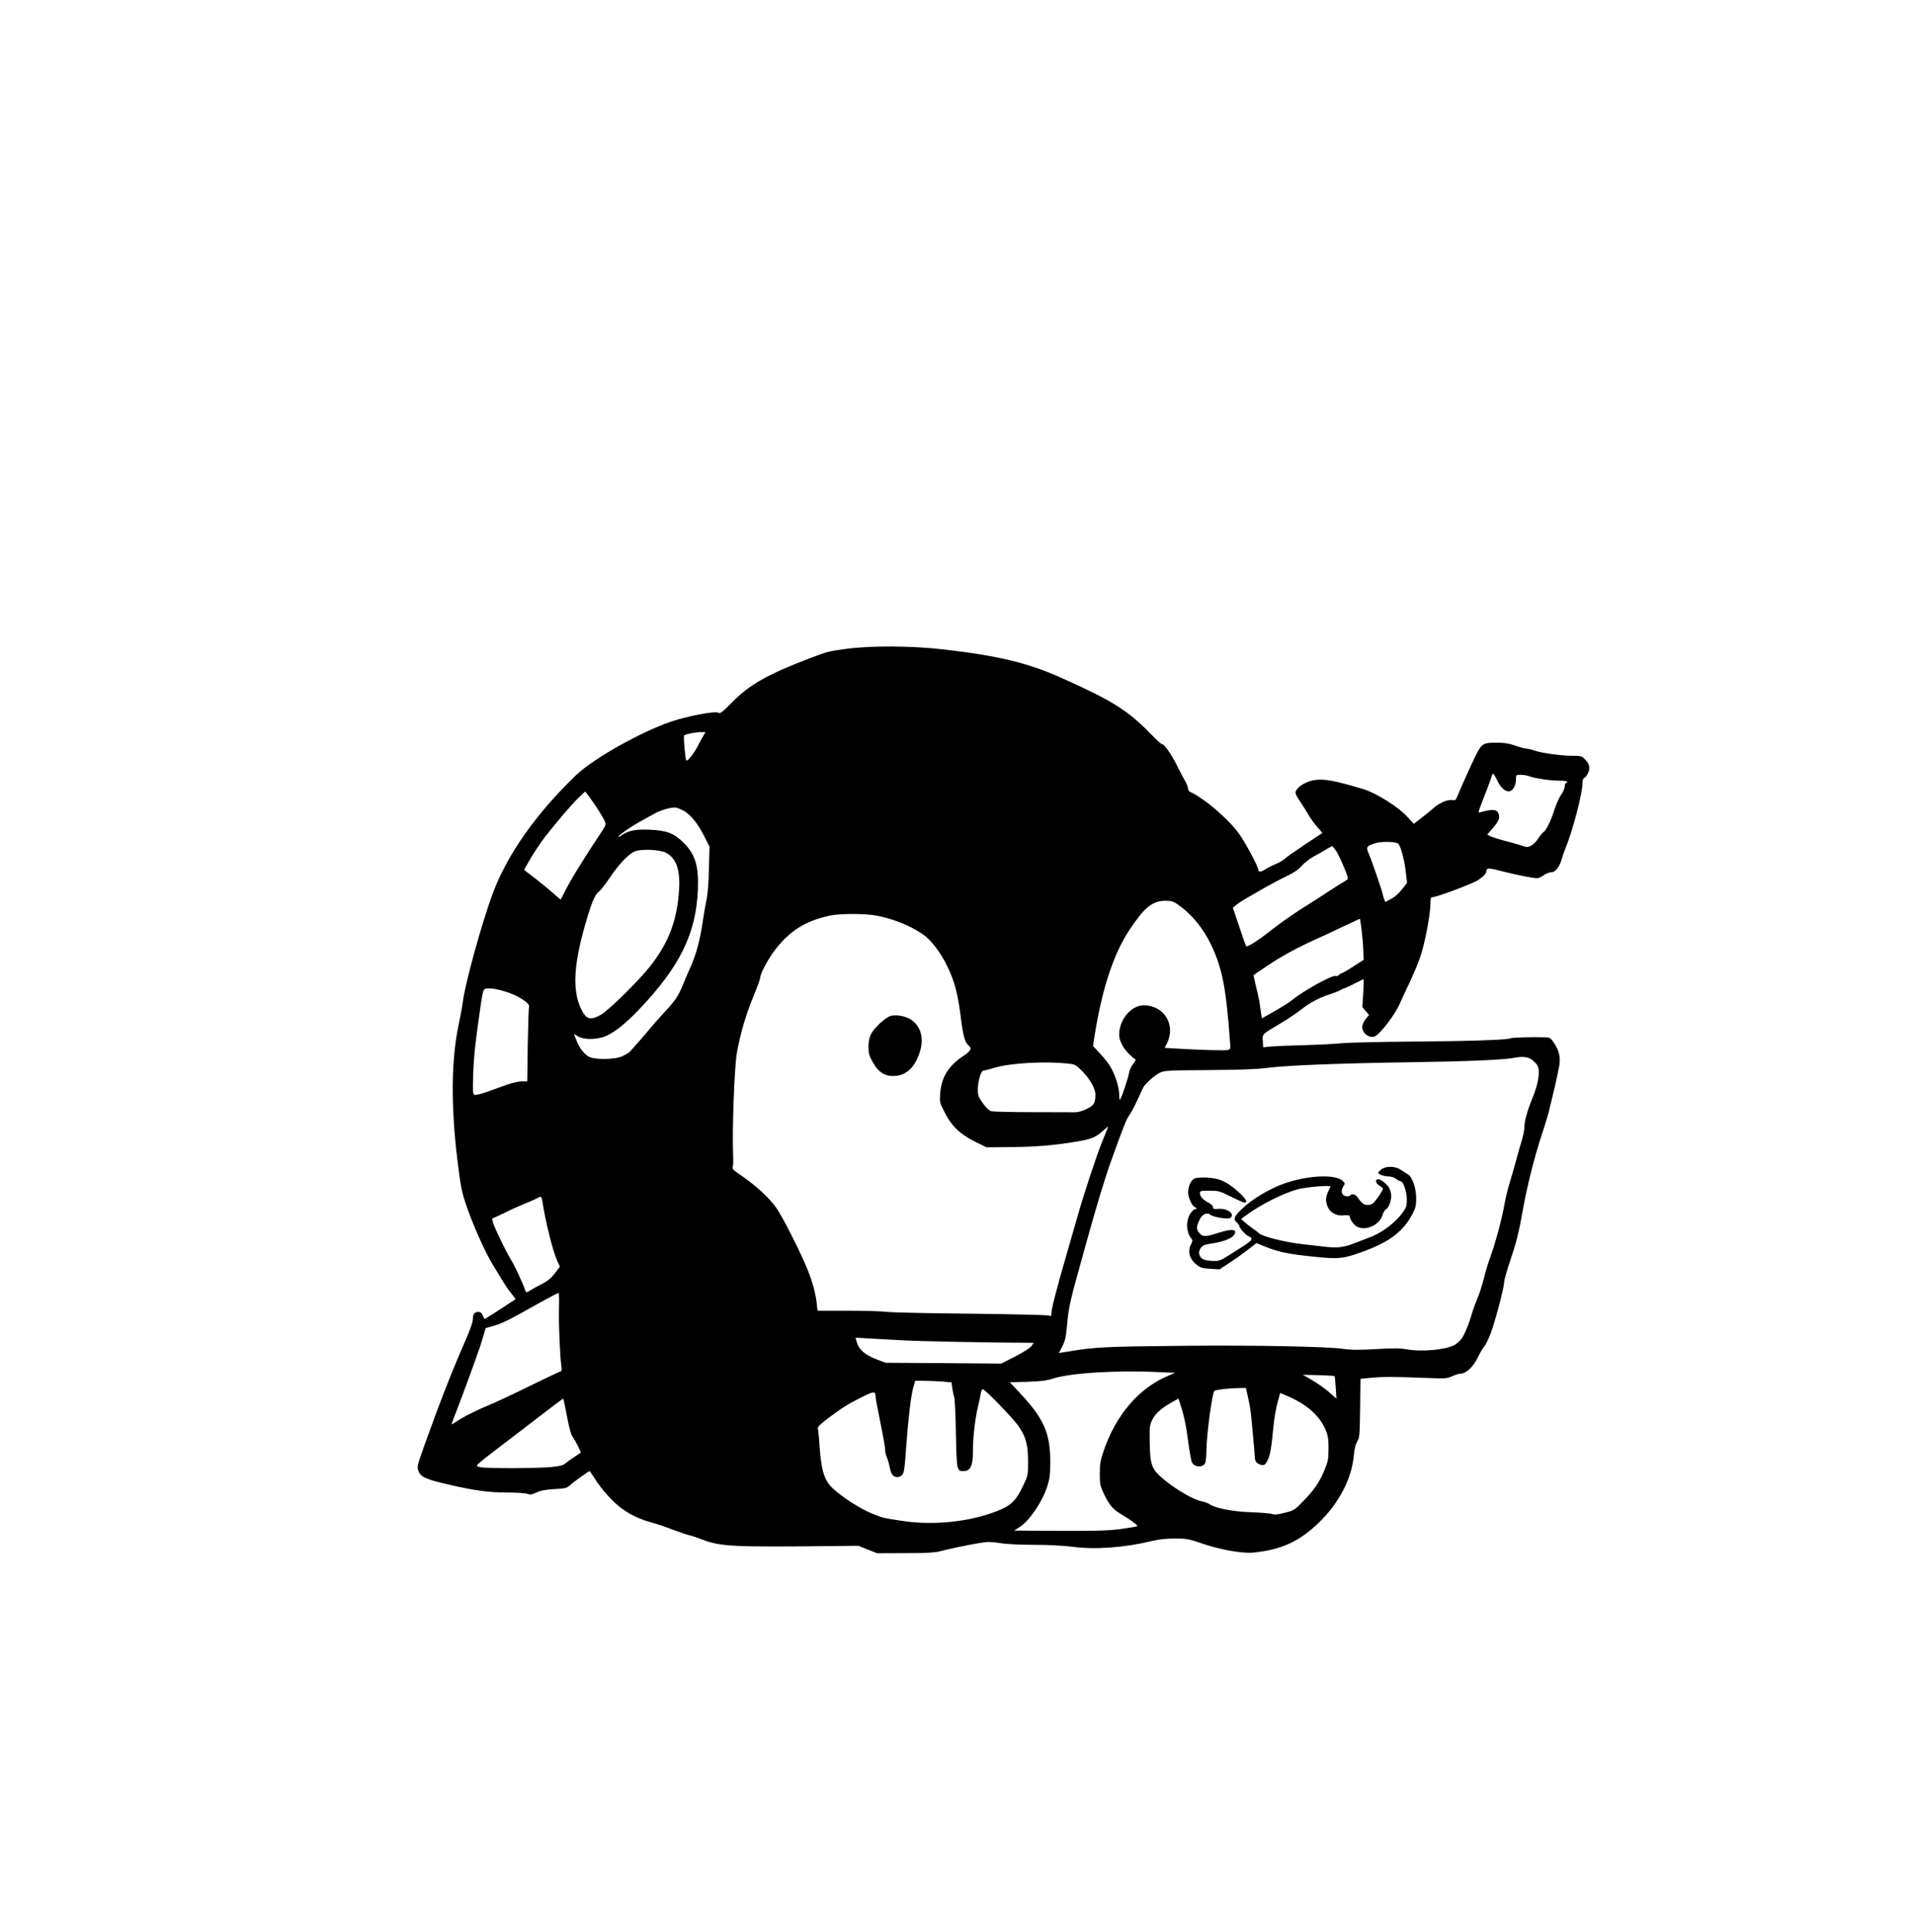 <?xml version="1.0" standalone="no"?>
<!DOCTYPE svg PUBLIC "-//W3C//DTD SVG 20010904//EN"
 "http://www.w3.org/TR/2001/REC-SVG-20010904/DTD/svg10.dtd">
<svg version="1.0" xmlns="http://www.w3.org/2000/svg"
 width="1611pt" height="1626pt" viewBox="0 0 1611 1626"
 preserveAspectRatio="xMidYMid meet">

<g transform="translate(0,1626) scale(0.1,-0.1)"
fill="#000000" stroke="none">
<path d="M7125 10800 c-148 -20 -162 -23 -305 -78 -358 -136 -511 -223 -655
-369 -86 -87 -103 -100 -118 -91 -30 16 -255 -26 -403 -76 -252 -86 -651 -311
-794 -448 -338 -325 -581 -669 -703 -998 -93 -250 -234 -763 -252 -915 -4 -33
-20 -121 -36 -195 -61 -294 -64 -676 -10 -1125 28 -230 37 -274 73 -380 53
-159 158 -396 220 -498 28 -45 69 -113 92 -151 22 -37 56 -86 75 -107 18 -22
32 -41 30 -42 -212 -140 -260 -170 -263 -165 -1 2 -7 15 -14 31 -8 18 -19 27
-35 27 -33 0 -47 -18 -47 -61 0 -24 -22 -87 -61 -176 -114 -259 -221 -534
-349 -892 -59 -166 -61 -175 -48 -210 18 -50 68 -72 258 -115 217 -50 334 -66
491 -66 75 0 150 -5 167 -11 25 -9 38 -7 79 12 35 16 75 24 150 28 91 5 105 9
130 32 29 27 157 119 165 119 3 0 22 -28 43 -61 55 -90 157 -202 229 -254 79
-56 154 -91 260 -120 44 -12 122 -39 173 -59 50 -19 111 -40 135 -45 24 -6 72
-22 107 -36 154 -60 259 -65 1131 -55 l185 2 79 -32 80 -31 235 1 c176 0 250
4 294 16 132 34 355 77 402 78 28 0 82 -5 120 -12 39 -6 158 -12 267 -12 122
0 243 -6 320 -16 195 -26 441 -8 673 48 63 15 121 21 195 21 97 0 114 -3 225
-41 149 -52 342 -87 435 -77 235 23 387 93 553 254 168 163 276 371 292 565 5
53 14 90 28 115 21 34 22 51 25 282 l3 246 82 8 c97 10 205 10 459 0 178 -7
189 -6 231 14 24 11 55 21 69 21 46 0 105 54 143 130 18 39 45 84 58 100 14
16 39 68 57 117 38 106 110 380 110 421 0 17 22 97 50 179 58 174 72 233 110
443 36 200 96 436 158 625 28 83 55 175 62 205 7 30 21 87 30 125 10 39 23 95
29 125 7 30 16 78 22 105 17 76 5 138 -36 201 -36 53 -37 54 -88 55 -98 3
-271 -2 -281 -8 -22 -14 -356 -25 -821 -28 -269 -2 -539 -8 -600 -14 -60 -6
-202 -13 -315 -16 -113 -3 -237 -8 -276 -11 l-72 -7 -3 52 c-5 60 -10 55 157
154 60 36 137 88 172 116 66 53 151 98 242 126 30 10 66 24 80 32 14 8 34 17
45 20 11 4 49 21 84 40 35 18 66 33 68 33 2 0 1 -53 -3 -118 l-7 -117 28 -33
28 -33 -22 -27 c-34 -43 -41 -68 -30 -102 13 -37 59 -63 94 -54 45 11 179 186
222 289 12 28 47 103 78 168 31 65 72 164 91 220 38 111 84 356 84 443 0 43 3
54 16 54 30 0 238 75 359 130 43 20 95 65 95 84 1 34 16 35 130 5 119 -31 259
-58 296 -59 12 0 38 11 58 25 20 14 48 25 62 25 35 0 68 40 88 107 10 32 22
69 28 83 62 146 148 473 148 561 0 24 5 39 15 43 8 3 22 21 31 40 21 42 13 79
-26 117 -26 27 -34 29 -107 29 -93 0 -262 24 -318 44 -22 8 -51 15 -65 16 -14
0 -56 11 -95 25 -55 19 -90 25 -163 25 -110 0 -120 -6 -175 -116 -33 -66 -137
-298 -156 -348 -8 -19 -15 -22 -36 -19 -37 8 -112 -24 -159 -67 -23 -20 -69
-58 -104 -85 l-62 -48 -56 61 c-71 79 -262 199 -364 230 -239 71 -322 88 -405
79 -62 -6 -136 -44 -161 -82 -17 -26 -14 -36 36 -110 15 -22 42 -66 61 -98 18
-32 53 -80 77 -107 l43 -49 -152 -101 c-84 -56 -159 -109 -168 -119 -9 -10
-41 -28 -71 -41 -29 -12 -71 -33 -92 -47 -39 -24 -58 -23 -58 2 0 22 -107 223
-155 290 -51 71 -105 128 -200 211 -72 63 -182 138 -216 149 -11 4 -19 16 -19
28 0 12 -13 45 -29 72 -16 28 -48 88 -70 134 -41 84 -105 173 -120 168 -5 -1
-49 39 -97 89 -193 197 -318 276 -744 467 -285 128 -531 188 -997 242 -265 31
-609 33 -818 5z m-1199 -722 c-9 -13 -32 -55 -52 -94 -32 -65 -87 -134 -98
-123 -8 8 -25 204 -18 210 11 11 92 27 141 28 43 1 43 1 27 -21z m6678 -389
c31 -67 81 -103 114 -83 25 16 42 54 42 97 0 36 1 37 39 37 22 0 52 -5 68 -11
47 -18 177 -38 248 -38 63 0 95 -8 68 -18 -7 -3 -13 -17 -13 -32 0 -15 -13
-45 -29 -67 -15 -21 -41 -77 -56 -124 -34 -103 -68 -174 -93 -192 -10 -7 -31
-32 -45 -55 -15 -23 -41 -50 -59 -59 -29 -15 -36 -15 -77 -1 -26 9 -90 27
-144 41 -54 14 -109 32 -123 39 l-26 14 42 48 c52 60 64 86 56 120 -12 46 -49
50 -158 19 -16 -5 -16 -1 2 48 10 29 34 91 53 138 18 47 37 97 41 113 3 15 10
27 14 26 4 0 20 -27 36 -60z m-7585 -219 c31 -47 63 -100 70 -118 13 -30 11
-35 -21 -85 -156 -234 -264 -409 -314 -510 l-35 -68 -67 58 c-37 33 -106 89
-154 126 l-87 67 50 88 c28 48 74 118 102 157 83 112 253 312 310 365 l52 49
18 -22 c10 -12 44 -60 76 -107z m731 -30 c57 -29 123 -109 174 -210 l48 -95
-5 -185 c-2 -113 -10 -214 -20 -260 -9 -41 -23 -124 -32 -185 -23 -158 -58
-287 -106 -390 -15 -33 -41 -94 -58 -135 -43 -105 -64 -136 -161 -241 -47 -51
-94 -104 -105 -118 -20 -27 -158 -184 -183 -211 -8 -8 -35 -24 -61 -37 -63
-31 -239 -33 -287 -4 -42 25 -78 74 -103 138 l-20 52 33 -20 c53 -31 167 -29
241 5 75 34 162 104 275 222 342 359 480 639 494 1009 8 196 -22 295 -118 391
-83 83 -143 106 -294 112 -121 4 -172 -7 -236 -51 -16 -12 -26 -15 -22 -9 12
20 105 85 181 127 39 21 95 52 125 69 59 33 153 57 185 49 11 -3 36 -14 55
-23z m6014 -276 c21 -8 56 -131 68 -238 l11 -95 -29 -38 c-40 -52 -72 -82
-117 -104 l-37 -20 -10 26 c-6 15 -10 30 -10 34 0 15 -93 286 -116 339 -29 65
-25 72 51 96 47 15 150 15 189 0z m-517 -66 c15 -24 45 -86 66 -138 32 -76 37
-96 26 -103 -31 -18 -121 -75 -180 -114 -35 -23 -126 -82 -203 -130 -76 -48
-186 -126 -245 -172 -114 -91 -212 -154 -222 -143 -4 4 -30 78 -59 166 l-53
158 29 23 c16 13 55 39 87 57 32 18 99 57 149 86 51 29 133 73 184 97 65 31
103 57 131 89 21 24 63 57 93 74 30 16 78 43 105 60 28 17 53 31 57 31 4 1 20
-18 35 -41z m-5642 -14 c86 -45 121 -142 111 -308 -16 -260 -87 -449 -245
-649 -96 -121 -346 -368 -411 -405 -91 -52 -127 -42 -170 50 -72 151 -62 362
31 691 53 188 86 270 117 291 15 10 58 65 96 122 72 108 154 195 208 219 51
23 211 16 263 -11z m4302 -431 c122 -84 220 -202 289 -348 93 -198 124 -360
157 -813 5 -59 4 -62 -18 -68 -23 -6 -234 0 -431 12 l-101 6 19 37 c77 156
-23 321 -195 321 -106 0 -207 -120 -207 -247 0 -67 58 -155 139 -210 2 -1 -8
-18 -23 -38 -15 -19 -30 -52 -33 -73 -6 -39 -56 -192 -73 -221 -7 -12 -10 -1
-10 39 0 61 -33 165 -75 235 -14 25 -53 74 -86 109 l-59 64 15 98 c63 391 161
686 297 887 123 184 190 237 299 237 45 0 64 -5 96 -27z m-2530 -98 c142 -27
286 -85 390 -157 70 -48 150 -152 208 -273 62 -129 88 -230 114 -442 19 -147
33 -196 65 -222 29 -24 17 -46 -48 -89 -121 -80 -181 -176 -192 -307 -6 -79
-6 -81 36 -164 59 -117 130 -185 256 -248 l98 -48 200 2 c217 2 363 14 550 45
131 21 171 37 234 96 24 22 41 35 39 29 -3 -7 -27 -68 -55 -137 -50 -126 -159
-459 -205 -625 -14 -49 -55 -193 -92 -320 -84 -289 -125 -450 -125 -486 0 -26
-2 -27 -27 -19 -16 4 -309 11 -651 15 -343 3 -661 10 -705 15 -45 6 -195 10
-334 10 l-252 0 -6 58 c-10 88 -34 178 -77 286 -55 138 -212 449 -264 522 -56
80 -171 186 -284 264 -73 49 -90 65 -83 79 4 9 6 48 4 86 -10 209 10 759 32
880 32 169 73 310 143 482 30 72 54 140 54 151 0 29 64 149 115 217 128 170
258 253 470 300 84 18 295 18 392 0z m4082 -107 c6 -46 13 -124 15 -174 l4
-91 -88 -57 c-48 -31 -92 -56 -97 -56 -6 0 -16 -6 -22 -14 -7 -8 -20 -12 -30
-9 -30 8 -269 -124 -362 -200 -33 -27 -87 -60 -201 -125 l-57 -32 -5 33 c-3
17 -8 54 -12 82 -3 27 -17 94 -31 148 -13 54 -23 100 -21 102 2 1 53 36 115
78 115 77 243 148 398 218 50 22 140 64 200 93 88 42 171 81 181 85 1 1 7 -36
13 -81z m-7148 -553 c79 -32 151 -85 142 -105 -3 -8 -8 -153 -11 -322 l-4
-308 -47 0 c-25 0 -82 -13 -126 -29 -44 -16 -119 -42 -167 -60 -48 -17 -94
-28 -104 -24 -15 6 -16 22 -11 177 6 156 18 266 61 563 22 150 23 151 59 155
42 4 132 -16 208 -47z m8585 -554 c15 -12 34 -31 42 -43 29 -41 12 -159 -43
-288 -37 -88 -66 -192 -64 -235 0 -22 -11 -78 -26 -125 -14 -47 -38 -128 -51
-180 -14 -52 -36 -129 -49 -170 -13 -41 -31 -115 -40 -165 -22 -126 -77 -332
-120 -450 -20 -54 -45 -138 -56 -185 -11 -47 -35 -121 -53 -165 -18 -44 -39
-100 -46 -125 -23 -84 -64 -185 -90 -218 -14 -18 -41 -42 -60 -52 -77 -39
-273 -57 -393 -36 -63 11 -112 12 -263 3 -144 -8 -207 -8 -277 2 -146 20 -746
31 -1317 26 -695 -7 -767 -10 -996 -48 l-82 -13 29 55 c24 47 31 76 40 176 14
161 20 187 166 710 85 306 159 550 205 675 108 300 130 354 152 383 14 19 44
74 66 123 23 49 47 100 53 113 16 32 98 105 144 126 33 16 76 18 408 20 268 2
404 7 495 19 170 21 594 38 1200 47 493 7 789 20 880 38 63 13 115 7 146 -18z
m-3918 -30 c71 -7 73 -7 132 -66 62 -62 110 -146 110 -194 0 -74 -10 -91 -71
-122 -41 -20 -73 -29 -106 -29 -26 0 -188 1 -360 1 -171 0 -324 4 -340 8 -18
5 -42 28 -70 67 -38 53 -42 65 -43 118 0 63 27 156 46 156 7 0 52 12 100 26
128 38 413 54 602 35z m-4413 -1158 c24 -164 89 -427 126 -505 l22 -47 -43
-56 c-31 -41 -61 -65 -104 -87 -33 -17 -77 -41 -98 -54 -36 -23 -39 -23 -45
-7 -19 57 -89 208 -114 248 -37 59 -118 221 -149 299 -17 42 -20 61 -12 64 6
2 52 23 102 47 49 25 123 58 162 74 40 16 87 36 103 45 41 22 43 21 50 -21z
m140 -915 c-3 -134 8 -380 20 -475 5 -37 3 -42 -17 -48 -13 -4 -132 -61 -265
-126 -134 -66 -277 -133 -318 -149 -97 -39 -228 -104 -284 -143 -36 -25 -43
-27 -37 -11 99 256 227 604 251 688 l33 110 58 16 c69 19 131 48 269 126 140
79 279 154 287 154 4 0 5 -64 3 -142z m2890 -257 c137 -8 725 -20 1078 -21
l28 0 -19 -27 c-12 -17 -67 -52 -137 -88 l-118 -60 -486 4 -486 3 -65 24
c-110 42 -160 84 -180 154 l-9 33 107 -6 c59 -3 188 -11 287 -16z m2168 -268
l129 -6 -54 -22 c-250 -103 -445 -330 -550 -638 -26 -78 -31 -107 -31 -189 0
-89 3 -102 35 -170 44 -93 76 -130 147 -172 82 -48 143 -94 133 -100 -4 -2
-60 -12 -123 -21 -123 -17 -217 -19 -638 -17 l-275 2 45 29 c83 52 193 214
234 344 21 66 25 98 25 206 0 243 -54 364 -259 582 l-81 87 148 4 c114 4 161
10 212 26 147 49 552 73 903 55z m1470 -33 c2 -3 7 -47 10 -98 l6 -93 -42 38
c-48 44 -119 95 -192 136 l-50 28 132 -3 c73 -2 134 -6 136 -8z m-3300 -46
l76 -7 6 -46 c4 -25 11 -62 17 -81 5 -19 12 -159 14 -310 6 -298 8 -310 61
-310 61 0 83 45 82 165 -1 102 17 270 40 366 11 46 23 101 26 122 3 20 11 37
16 37 20 0 267 -256 308 -320 58 -89 74 -151 74 -290 0 -114 0 -116 -40 -200
-62 -131 -103 -171 -226 -218 -226 -88 -527 -120 -783 -82 -170 25 -171 25
-273 67 -92 38 -229 126 -313 200 -76 67 -104 148 -118 343 -5 80 -12 154 -16
165 -4 17 12 33 85 89 117 88 165 119 285 179 103 51 115 52 116 2 0 -11 18
-108 40 -215 22 -107 40 -209 40 -228 0 -19 6 -48 14 -65 8 -18 20 -58 26 -90
12 -58 28 -77 68 -77 10 0 26 8 35 18 17 19 21 44 36 257 16 220 39 410 57
475 l17 60 77 0 c42 0 111 -3 153 -6z m2570 -126 c9 -40 19 -91 22 -113 6 -44
36 -363 38 -410 2 -20 10 -33 27 -42 44 -23 60 -16 82 34 21 47 29 98 48 293
6 58 20 142 33 187 l22 81 56 -24 c171 -71 283 -173 331 -297 16 -39 20 -75
20 -148 0 -83 -4 -106 -31 -173 -41 -102 -89 -174 -181 -268 -73 -75 -77 -78
-155 -98 -58 -15 -87 -18 -105 -11 -14 5 -92 12 -175 15 -157 5 -303 33 -355
68 -14 9 -43 20 -65 24 -67 12 -213 96 -320 185 -101 84 -115 120 -118 313 -2
133 0 144 23 191 26 52 77 96 169 148 l50 28 30 -94 c19 -60 37 -153 50 -255
12 -88 26 -172 33 -187 20 -45 100 -47 114 -2 4 12 8 63 9 112 2 136 49 480
67 491 16 10 113 21 194 23 l71 1 16 -72z m-5731 -165 c19 -101 34 -155 47
-173 20 -25 74 -131 69 -135 -2 -1 -25 -17 -53 -35 -27 -18 -62 -43 -76 -55
-21 -17 -48 -24 -125 -31 -125 -11 -536 -12 -587 -1 -39 8 -39 9 -20 29 10 11
86 72 168 134 83 63 238 181 345 264 107 82 197 150 200 150 3 0 17 -66 32
-147z"/>
<path d="M7495 7710 c-44 -13 -140 -103 -164 -153 -15 -30 -21 -63 -21 -108 0
-54 6 -74 34 -124 46 -84 99 -120 174 -120 105 1 178 65 222 196 42 123 9 234
-85 286 -47 25 -118 36 -160 23z"/>
<path d="M11626 6419 c-14 -11 -26 -24 -26 -28 0 -13 50 -31 88 -31 21 0 48
-9 62 -20 14 -11 31 -20 38 -20 22 0 52 -83 53 -149 1 -50 -3 -68 -24 -99 -62
-95 -184 -188 -297 -228 -25 -9 -76 -29 -115 -44 -94 -38 -149 -44 -258 -31
-51 6 -137 16 -191 22 -134 15 -322 61 -355 88 -14 12 -43 34 -65 49 -21 15
-50 38 -64 51 l-25 23 23 18 c127 96 326 198 454 232 77 20 282 37 274 22 -33
-69 -40 -92 -35 -127 11 -79 71 -124 154 -114 25 2 43 0 43 -5 0 -28 35 -78
65 -92 76 -36 188 17 213 102 7 22 19 43 28 46 21 8 44 68 44 113 0 21 -9 53
-20 71 -20 33 -77 74 -95 69 -22 -8 -15 -36 14 -53 17 -10 31 -23 31 -28 0
-12 -45 -81 -74 -113 -13 -15 -31 -23 -53 -23 -33 0 -51 13 -86 64 -19 27 -45
34 -64 15 -7 -7 -23 -9 -37 -5 -34 8 -43 46 -20 81 16 25 16 27 -3 46 -62 63
-318 48 -519 -30 -114 -44 -247 -125 -326 -200 -71 -67 -81 -90 -48 -118 11
-10 20 -22 20 -27 0 -17 50 -75 77 -88 50 -25 45 -31 -147 -151 -91 -58 -98
-60 -155 -58 -33 1 -70 8 -82 16 -33 22 -40 61 -16 93 17 23 33 29 94 38 93
14 167 42 186 71 33 49 -15 56 -133 18 -108 -35 -132 -35 -161 1 -25 31 -25
50 5 112 21 45 62 63 89 40 25 -21 153 -41 170 -26 39 32 -25 81 -99 75 -41
-3 -48 -1 -48 14 0 11 -14 25 -32 35 -49 24 -78 55 -78 81 0 22 3 23 80 23 76
0 85 -2 180 -50 55 -27 106 -50 115 -50 27 0 16 25 -32 72 -70 67 -130 107
-189 124 -64 18 -172 21 -203 5 -28 -15 -51 -68 -51 -116 0 -40 33 -113 55
-122 8 -3 15 -9 15 -15 0 -5 -4 -7 -9 -3 -5 3 -21 -10 -36 -29 -45 -59 -44
-163 2 -218 13 -14 12 -20 -1 -47 -33 -62 -14 -129 50 -177 30 -23 48 -28 112
-31 l77 -5 82 54 c45 29 115 79 155 110 l73 57 85 -34 c106 -42 191 -59 395
-80 215 -23 254 -18 427 46 221 82 336 172 411 322 22 41 27 66 27 121 0 87
-32 181 -69 203 -14 9 -42 27 -62 40 -47 31 -125 32 -163 2z"/>
</g>
</svg>
